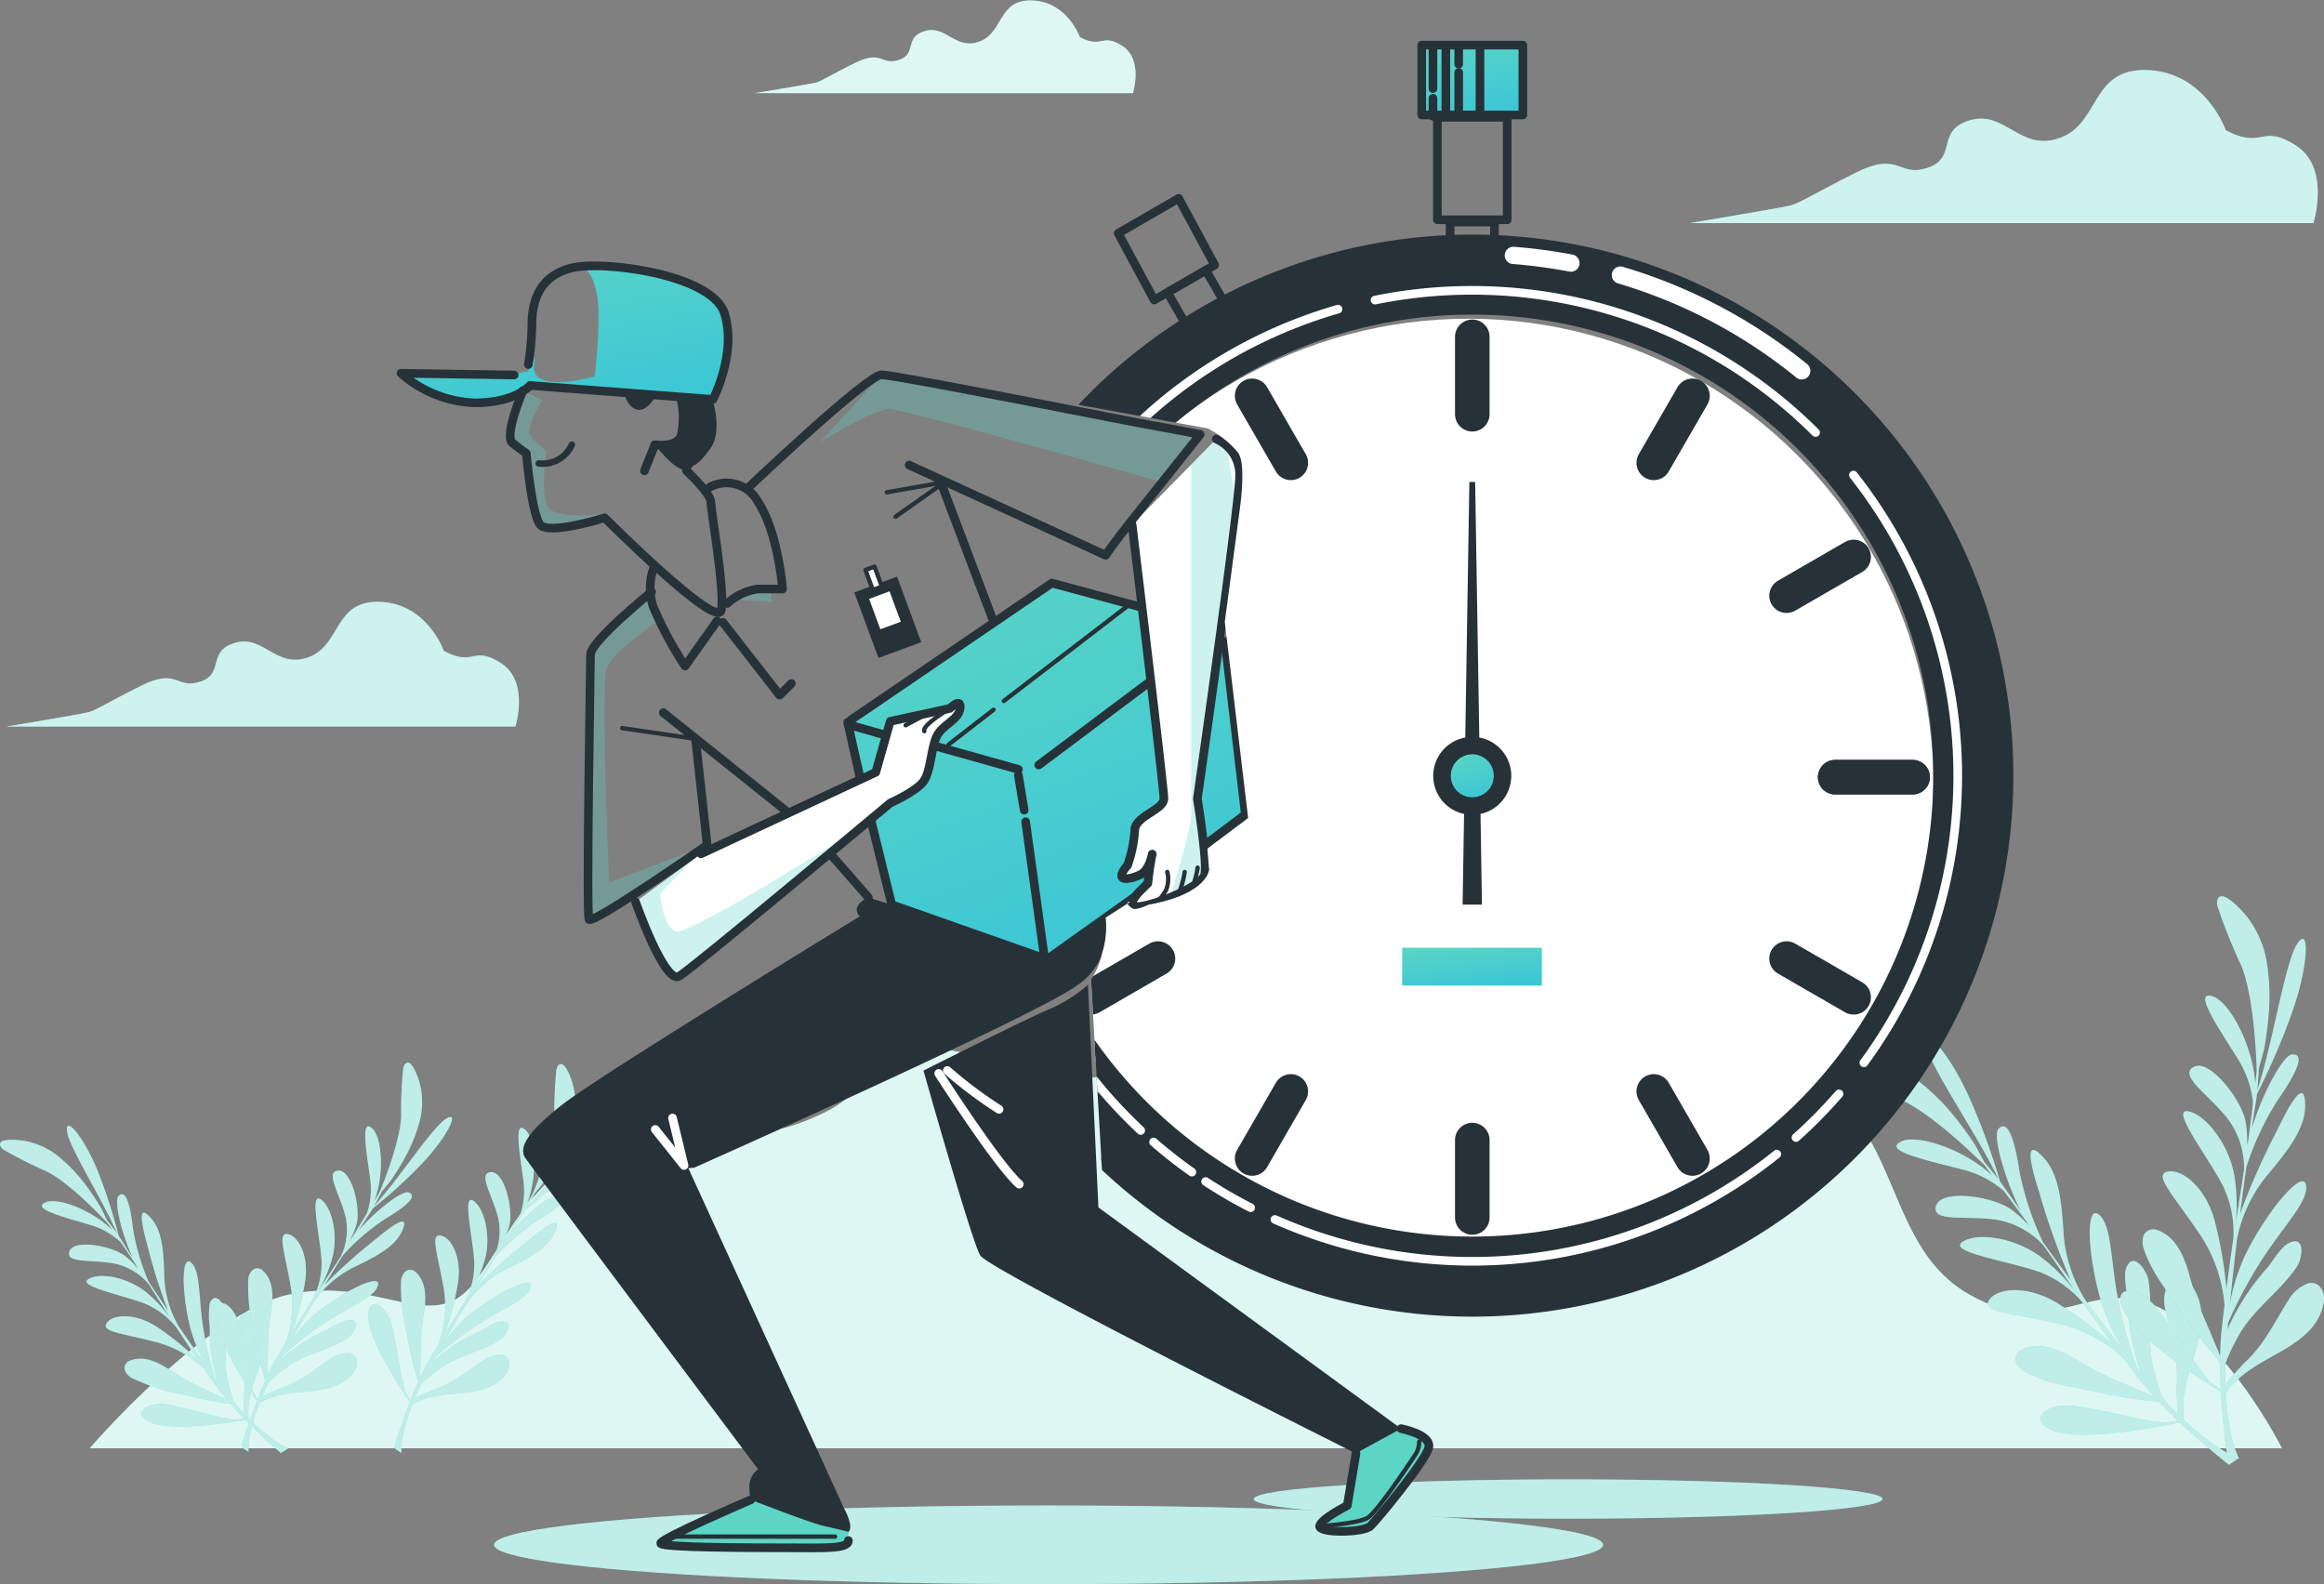 <svg id="Delivery-bro" xmlns="http://www.w3.org/2000/svg" xmlns:xlink="http://www.w3.org/1999/xlink" width="224.618" height="153.112" viewBox="0 0 224.618 153.112">
  <rect x="0" y="0" width="224.618" height="153.112" fill="#808080" stroke="none"/>
  <defs>
    <linearGradient id="linear-gradient" x1="0.168" y1="-0.108" x2="0.9" y2="1.761" gradientUnits="objectBoundingBox">
      <stop offset="0" stop-color="#5cd5c4"/>
      <stop offset="1" stop-color="#27bee1"/>
    </linearGradient>
    <clipPath id="clip-path">
      <path id="Path_350" data-name="Path 350" d="M243.286,190.752s3.072,25.342,3.072,26.469-2.815,1.688-2.815,3.093a12.635,12.635,0,0,1-.7,3.376s-.561.566-.561,1.011.985.283,1.829-.136,1.122-1.971,1.122-1.971a25.031,25.031,0,0,0-.419,2.815l-.561.561s-1.688,1.546-.566,1.688,6.332-1.829,6.615-3.093-.707-7.317-.707-7.317,4.083-28.556,4.083-31.229a3.75,3.75,0,0,0-2.254-3.537" transform="translate(-242.28 -182.48)" fill="#fff" stroke="#263238" stroke-linecap="round" stroke-linejoin="round" stroke-width="0.835"/>
    </clipPath>
    <clipPath id="clip-path-2">
      <path id="Path_358" data-name="Path 358" d="M126.545,173.22s-1.854,4.376-1.011,5.053,1.344,1.011,1.344,1.011.505,5.887,1.344,6.9,6.226-.672,6.226-.672,10.92,10.93,11.274,8.909-1.011-9.6-1.011-10.43-2.355-3.032-2.355-3.032" transform="translate(-125.314 -173.22)" fill="none" stroke="#263238" stroke-linecap="round" stroke-linejoin="round" stroke-width="0.835"/>
    </clipPath>
    <clipPath id="clip-path-3">
      <path id="Path_377" data-name="Path 377" d="M229.463,137.081l.945.364,13.482,2.466a9.539,9.539,0,0,1,2.971,2.39c.773,1.233.076,5.73.076,5.73l-1.41,10.581,2.259,18.97-3.941,2.956.152,1.875c.106.03-.025,2.5-5.872,3.537,0,0-1.213.606-1.566.339-.894-.672-.177-.616-.177-.616l-2.365,1.516a8.515,8.515,0,0,1-.374,3.537,6.417,6.417,0,0,1-1.041,2.415l1.076,18.8,2.592,3.694,33.856,20.551h62.417V98.5H228.7v38.293Z" transform="translate(-228.7 -98.5)" fill="none"/>
    </clipPath>
    <clipPath id="clip-path-4">
      <path id="Path_380" data-name="Path 380" d="M146.353,211.7s-5.907,4.785-5.907,6.064-.424,25.039-.141,25.6,11.42-7.186,11.42-7.186L150.6,225.91" transform="translate(-140.207 -211.7)" fill="none" stroke="#263238" stroke-linecap="round" stroke-linejoin="round" stroke-width="0.835"/>
    </clipPath>
    <clipPath id="clip-path-5">
      <path id="Path_383" data-name="Path 383" d="M170.62,181.211s11.6-11.021,13-11.021,24.614,4.639,26.3,4.922,4.5.844,4.5.844-4.922,6.19-6.61,8.3-2.527,3.376-2.527,3.376l-18.99-8.717" transform="translate(-170.62 -170.19)" fill="none" stroke="#263238" stroke-linecap="round" stroke-linejoin="round" stroke-width="0.835"/>
    </clipPath>
    <clipPath id="clip-path-6">
      <path id="Path_391" data-name="Path 391" d="M155.637,247.563l16.883-7.878,1.4-4.922,5.766-1.253s1.127-1.127.985,0-1.688,1.546-2.249,2.673-.566,3.376-1.268,4.361-3.234,2.112-3.234,2.112-18.99,15.892-20.395,16.736-4.219-7.176-4.219-7.176" transform="translate(-149.31 -233.009)" fill="#fff" stroke="#263238" stroke-linecap="round" stroke-linejoin="round" stroke-width="0.835"/>
    </clipPath>
  </defs>
  <g id="freepik--background-simple--inject-1--inject-6" transform="translate(8.672 90.538)">
    <path id="Path_315" data-name="Path 315" d="M44.9,327.111H256.78s-5.114-10.223-11.759-13.548-10.223,3.325-18.4-1.278-6.387-15.331-15.589-21.729-18.914.768-27.348.258-10.991-11.759-20.213-13.037-8.949,9.364-17.383,12.527-14.25-1.986-20.188-1.789-4.856,3.83-10.48,6.387-6.645,1.278-17.378,2.3-13.29,12.011-17.125,15.079-8.944-1.789-16.868,0S44.9,327.111,44.9,327.111Z" transform="translate(-44.9 -277.67)" fill="#5cd5c4"/>
    <g id="Group_465" data-name="Group 465" transform="translate(0 0)" opacity="0.8">
      <path id="Path_316" data-name="Path 316" d="M44.9,327.111H256.78s-5.114-10.223-11.759-13.548-10.223,3.325-18.4-1.278-6.387-15.331-15.589-21.729-18.914.768-27.348.258-10.991-11.759-20.213-13.037-8.949,9.364-17.383,12.527-14.25-1.986-20.188-1.789-4.856,3.83-10.48,6.387-6.645,1.278-17.378,2.3-13.29,12.011-17.125,15.079-8.944-1.789-16.868,0S44.9,327.111,44.9,327.111Z" transform="translate(-44.9 -277.67)" fill="#fff"/>
    </g>
  </g>
  <g id="freepik--Plants--inject-1--inject-6" transform="translate(0 86.626)">
    <path id="Path_317" data-name="Path 317" d="M387.771,297.8c.4,2.117,5.195,9.015,6.963,12.9-.409-.505-.884-1.1-1.354-1.652-.369-.642-.7-1.359-1.066-1.91-.571-.854-1.172-1.688-1.824-2.481a20.589,20.589,0,0,0-3.406-3.391,9.672,9.672,0,0,0-5.114-2.127c-.505-.035-3.391-.253-2.719.91a1.344,1.344,0,0,0,.48.424,51.113,51.113,0,0,0,5.6,2.527c2.8,1.309,6.5,4.8,8.04,6.311l.783,1.036c-2.754-2.567-7.251-4.043-8.793-3.32-1.905.869,2.193,1.759,5.67,2.658a9.843,9.843,0,0,1,4.214,2.117c.667.9,1.42,1.91,2.173,2.946.091.162.182.313.273.465a10.6,10.6,0,0,0-1.8-1.657c-1.779-1.218-6.675-1.956-7.191-.308s2.956.894,5.943,1.369a8.015,8.015,0,0,1,4.255,2.259l.2.212c.339.505.662.945.965,1.39.712,1.041,1.39,2.021,2.021,2.966a17,17,0,0,0-3.537-3.451c-2.607-1.789-6.089-2.168-7.358-1.208s4.583,1.829,7.459,2.84a10.4,10.4,0,0,1,4.265,3.032c.945,1.339,1.88,2.643,2.885,4.007a39.451,39.451,0,0,0-5.129-3.845c-2.946-1.93-6-1.668-6.812-.505s1.678,1.238,6.311,2.234a14.286,14.286,0,0,1,6.569,3.335l1.329,1.769a25.015,25.015,0,0,0,1.779,2.1c-.783-.354-1.94-.859-3.224-1.41a30.082,30.082,0,0,1-4.149-2.092c-1.516-.95-3.578-1.956-5.392-1.147a1.011,1.011,0,0,0-.6,1.4,1.926,1.926,0,0,0,.894.829c2.021,1.107,4.512,1.4,6.721,1.89a47.2,47.2,0,0,0,6.15.955c.6.632,1.228,1.253,1.849,1.839l-.93.172c-1.1.207-6.443-1.273-9.1-1.6s-4.8,1.415-1.92,2.426,10.051-.435,10.051-.435l2.072-.389c2.461,2.319,4.74,4.093,4.74,4.093l.96-.647s-1.986-.546-5.321-3.7a8.679,8.679,0,0,1-.03-1.88c.212-3.537,3.128-7.529.889-10.95-.541-.829-1.708-1.283-2.355-.374a3.6,3.6,0,0,0-.293,2.527c.505,2.5,1.288,4.72,1.1,7.327,0,.116,0,1.865.121,2.815-.455-.45-.925-.94-1.42-1.481a19.767,19.767,0,0,1-.98-3.032c-.642-2.754,0-5.675-.46-8.479-.147-.859-1.486-2.9-2.143-1.127-.288.783.081,2.269.131,3.1a21.624,21.624,0,0,0,1.314,7.029l-.4-.505a43.628,43.628,0,0,1-1.86-6.756c-.712-3.795-.591-7.024-1.814-8.035s-1.157,3.214,0,7.656a18.948,18.948,0,0,0,2.552,5.69c-1.3-1.668-2.6-3.381-3.84-5.053a14.118,14.118,0,0,1-2.1-6.023c-.217-3.37-.419-6.125-1.976-7.8s-1.627-.419-.4,3.386a68,68,0,0,0,3.032,8.474c-.965-1.309-1.87-2.552-2.683-3.679a29,29,0,0,1-2.264-6.791c-.505-3.315-1.152-5.053-2.021-4.174-.6.617.505,4.639,2.117,7.913-.682-.965-1.193-1.708-1.516-2.148q-.2-.3-.455-.637a65.476,65.476,0,0,0-2.855-7.853C390.1,298.613,387.341,295.5,387.771,297.8Z" transform="translate(-201.575 -283.331)" fill="#5cd5c4"/>
    <g id="Group_466" data-name="Group 466" transform="translate(177.575 13.692)" opacity="0.6">
      <path id="Path_318" data-name="Path 318" d="M387.771,297.8c.4,2.117,5.195,9.015,6.963,12.9-.409-.505-.884-1.1-1.354-1.652-.369-.642-.7-1.359-1.066-1.91-.571-.854-1.172-1.688-1.824-2.481a20.589,20.589,0,0,0-3.406-3.391,9.672,9.672,0,0,0-5.114-2.127c-.505-.035-3.391-.253-2.719.91a1.344,1.344,0,0,0,.48.424,51.113,51.113,0,0,0,5.6,2.527c2.8,1.309,6.5,4.8,8.04,6.311l.783,1.036c-2.754-2.567-7.251-4.043-8.793-3.32-1.905.869,2.193,1.759,5.67,2.658a9.843,9.843,0,0,1,4.214,2.117c.667.9,1.42,1.91,2.173,2.946.091.162.182.313.273.465a10.6,10.6,0,0,0-1.8-1.657c-1.779-1.218-6.675-1.956-7.191-.308s2.956.894,5.943,1.369a8.015,8.015,0,0,1,4.255,2.259l.2.212c.339.505.662.945.965,1.39.712,1.041,1.39,2.021,2.021,2.966a17,17,0,0,0-3.537-3.451c-2.607-1.789-6.089-2.168-7.358-1.208s4.583,1.829,7.459,2.84a10.4,10.4,0,0,1,4.265,3.032c.945,1.339,1.88,2.643,2.885,4.007a39.451,39.451,0,0,0-5.129-3.845c-2.946-1.93-6-1.668-6.812-.505s1.678,1.238,6.311,2.234a14.286,14.286,0,0,1,6.569,3.335l1.329,1.769a25.015,25.015,0,0,0,1.779,2.1c-.783-.354-1.94-.859-3.224-1.41a30.082,30.082,0,0,1-4.149-2.092c-1.516-.95-3.578-1.956-5.392-1.147a1.011,1.011,0,0,0-.6,1.4,1.926,1.926,0,0,0,.894.829c2.021,1.107,4.512,1.4,6.721,1.89a47.2,47.2,0,0,0,6.15.955c.6.632,1.228,1.253,1.849,1.839l-.93.172c-1.1.207-6.443-1.273-9.1-1.6s-4.8,1.415-1.92,2.426,10.051-.435,10.051-.435l2.072-.389c2.461,2.319,4.74,4.093,4.74,4.093l.96-.647s-1.986-.546-5.321-3.7a8.679,8.679,0,0,1-.03-1.88c.212-3.537,3.128-7.529.889-10.95-.541-.829-1.708-1.283-2.355-.374a3.6,3.6,0,0,0-.293,2.527c.505,2.5,1.288,4.72,1.1,7.327,0,.116,0,1.865.121,2.815-.455-.45-.925-.94-1.42-1.481a19.767,19.767,0,0,1-.98-3.032c-.642-2.754,0-5.675-.46-8.479-.147-.859-1.486-2.9-2.143-1.127-.288.783.081,2.269.131,3.1a21.624,21.624,0,0,0,1.314,7.029l-.4-.505a43.628,43.628,0,0,1-1.86-6.756c-.712-3.795-.591-7.024-1.814-8.035s-1.157,3.214,0,7.656a18.948,18.948,0,0,0,2.552,5.69c-1.3-1.668-2.6-3.381-3.84-5.053a14.118,14.118,0,0,1-2.1-6.023c-.217-3.37-.419-6.125-1.976-7.8s-1.627-.419-.4,3.386a68,68,0,0,0,3.032,8.474c-.965-1.309-1.87-2.552-2.683-3.679a29,29,0,0,1-2.264-6.791c-.505-3.315-1.152-5.053-2.021-4.174-.6.617.505,4.639,2.117,7.913-.682-.965-1.193-1.708-1.516-2.148q-.2-.3-.455-.637a65.476,65.476,0,0,0-2.855-7.853C390.1,298.613,387.341,295.5,387.771,297.8Z" transform="translate(-379.15 -297.023)" fill="#fff"/>
    </g>
    <path id="Path_319" data-name="Path 319" d="M450.378,274.552c-1.172,1.8-2.456,10.106-3.851,14.149.071-.667.121-1.4.157-2.127.177-.718.434-1.46.551-2.122.172-1.011.308-2.021.389-3.032a20.391,20.391,0,0,0-.131-4.806,9.7,9.7,0,0,0-2.239-5.053c-.318-.359-2.279-2.527-2.592-1.218a1.3,1.3,0,0,0,.056.637,52.237,52.237,0,0,0,2.3,5.71c1.122,2.88,1.395,7.954,1.465,10.106-.04.349-.091.788-.147,1.289-.222-3.755-2.476-7.918-4.078-8.469-1.981-.677.374,2.789,2.274,5.836a9.878,9.878,0,0,1,1.592,4.437c-.136,1.117-.293,2.365-.46,3.633-.045.182-.086.354-.121.531a10.764,10.764,0,0,0-.162-2.446c-.45-2.107-3.487-6.018-5-5.18s1.516,2.688,3.36,5.089a7.984,7.984,0,0,1,1.516,4.573v.288c-.086.581-.172,1.142-.258,1.673-.2,1.243-.384,2.415-.561,3.537a17.178,17.178,0,0,0-.172-4.932c-.662-3.093-2.921-5.771-4.5-5.948s2.057,4.482,3.446,7.2a10.323,10.323,0,0,1,1.011,5.124c-.238,1.617-.46,3.209-.672,4.891a40.165,40.165,0,0,0-1.061-6.327c-.8-3.426-3.2-5.346-4.6-5.053s.364,2.052,3.032,5.968a14.286,14.286,0,0,1,2.446,6.933c-.086.707-.172,1.435-.258,2.193-.1.864-.147,1.8-.157,2.749-.328-.8-.814-1.966-1.364-3.244a30.289,30.289,0,0,1-1.561-4.376c-.455-1.743-1.243-3.886-3.113-4.548a1.011,1.011,0,0,0-1.4.606,1.941,1.941,0,0,0,.071,1.218c.687,2.183,2.3,4.123,3.562,6a47.923,47.923,0,0,0,3.8,4.932c0,.874.025,1.753.071,2.607l-.793-.505c-.94-.606-3.785-5.366-5.478-7.428s-4.452-2.289-3.067.43,7.58,6.615,7.58,6.615l1.769,1.152c.187,3.376.611,6.231.611,6.231l1.142.192s-1.061-1.764-1.3-6.342a8.5,8.5,0,0,1,1.278-1.384c2.587-2.415,7.453-3.295,8.191-7.322.177-.97-.349-2.1-1.45-1.89a3.6,3.6,0,0,0-1.94,1.617c-1.369,2.148-2.324,4.305-4.255,6.064-.086.081-1.284,1.354-1.855,2.122,0-.637-.025-1.319,0-2.052a20.118,20.118,0,0,1,1.385-2.88c1.435-2.436,3.916-4.1,5.513-6.458.505-.723.92-3.118-.773-2.289-.753.369-1.516,1.7-2.021,2.335a22.284,22.284,0,0,0-3.9,6c0-.212.04-.424.056-.637a43.962,43.962,0,0,1,3.315-6.175c2.1-3.239,4.411-5.5,4.224-7.074s-3.032,1.516-5.291,5.559a18.965,18.965,0,0,0-2.072,5.882c.207-2.112.445-4.245.687-6.3a14,14,0,0,1,2.638-5.806c2.163-2.592,3.916-4.725,3.941-7.009s-.889-1.43-2.623,2.173a70.881,70.881,0,0,0-3.659,8.221c.207-1.612.409-3.138.6-4.512a28,28,0,0,1,3.032-6.478c1.91-2.759,2.648-4.462,1.41-4.416-.859.03-2.85,3.689-3.921,7.186.172-1.167.313-2.057.4-2.582q.061-.354.106-.773a66.326,66.326,0,0,0,3.325-7.7C451.5,276.735,451.651,272.592,450.378,274.552Z" transform="translate(-228.365 -269.927)" fill="#5cd5c4"/>
    <g id="Group_467" data-name="Group 467" transform="translate(204.941 0)" opacity="0.6">
      <path id="Path_320" data-name="Path 320" d="M450.378,274.552c-1.172,1.8-2.456,10.106-3.851,14.149.071-.667.121-1.4.157-2.127.177-.718.434-1.46.551-2.122.172-1.011.308-2.021.389-3.032a20.391,20.391,0,0,0-.131-4.806,9.7,9.7,0,0,0-2.239-5.053c-.318-.359-2.279-2.527-2.592-1.218a1.3,1.3,0,0,0,.056.637,52.237,52.237,0,0,0,2.3,5.71c1.122,2.88,1.395,7.954,1.465,10.106-.04.349-.091.788-.147,1.289-.222-3.755-2.476-7.918-4.078-8.469-1.981-.677.374,2.789,2.274,5.836a9.878,9.878,0,0,1,1.592,4.437c-.136,1.117-.293,2.365-.46,3.633-.045.182-.086.354-.121.531a10.764,10.764,0,0,0-.162-2.446c-.45-2.107-3.487-6.018-5-5.18s1.516,2.688,3.36,5.089a7.984,7.984,0,0,1,1.516,4.573v.288c-.086.581-.172,1.142-.258,1.673-.2,1.243-.384,2.415-.561,3.537a17.178,17.178,0,0,0-.172-4.932c-.662-3.093-2.921-5.771-4.5-5.948s2.057,4.482,3.446,7.2a10.323,10.323,0,0,1,1.011,5.124c-.238,1.617-.46,3.209-.672,4.891a40.165,40.165,0,0,0-1.061-6.327c-.8-3.426-3.2-5.346-4.6-5.053s.364,2.052,3.032,5.968a14.286,14.286,0,0,1,2.446,6.933c-.086.707-.172,1.435-.258,2.193-.1.864-.147,1.8-.157,2.749-.328-.8-.814-1.966-1.364-3.244a30.289,30.289,0,0,1-1.561-4.376c-.455-1.743-1.243-3.886-3.113-4.548a1.011,1.011,0,0,0-1.4.606,1.941,1.941,0,0,0,.071,1.218c.687,2.183,2.3,4.123,3.562,6a47.923,47.923,0,0,0,3.8,4.932c0,.874.025,1.753.071,2.607l-.793-.505c-.94-.606-3.785-5.366-5.478-7.428s-4.452-2.289-3.067.43,7.58,6.615,7.58,6.615l1.769,1.152c.187,3.376.611,6.231.611,6.231l1.142.192s-1.061-1.764-1.3-6.342a8.5,8.5,0,0,1,1.278-1.384c2.587-2.415,7.453-3.295,8.191-7.322.177-.97-.349-2.1-1.45-1.89a3.6,3.6,0,0,0-1.94,1.617c-1.369,2.148-2.324,4.305-4.255,6.064-.086.081-1.284,1.354-1.855,2.122,0-.637-.025-1.319,0-2.052a20.118,20.118,0,0,1,1.385-2.88c1.435-2.436,3.916-4.1,5.513-6.458.505-.723.92-3.118-.773-2.289-.753.369-1.516,1.7-2.021,2.335a22.284,22.284,0,0,0-3.9,6c0-.212.04-.424.056-.637a43.962,43.962,0,0,1,3.315-6.175c2.1-3.239,4.411-5.5,4.224-7.074s-3.032,1.516-5.291,5.559a18.965,18.965,0,0,0-2.072,5.882c.207-2.112.445-4.245.687-6.3a14,14,0,0,1,2.638-5.806c2.163-2.592,3.916-4.725,3.941-7.009s-.889-1.43-2.623,2.173a70.881,70.881,0,0,0-3.659,8.221c.207-1.612.409-3.138.6-4.512a28,28,0,0,1,3.032-6.478c1.91-2.759,2.648-4.462,1.41-4.416-.859.03-2.85,3.689-3.921,7.186.172-1.167.313-2.057.4-2.582q.061-.354.106-.773a66.326,66.326,0,0,0,3.325-7.7C451.5,276.735,451.651,272.592,450.378,274.552Z" transform="translate(-433.305 -269.927)" fill="#fff"/>
    </g>
    <path id="Path_321" data-name="Path 321" d="M34.228,314.423c.238,1.587,3.618,6.877,4.821,9.818-.288-.409-.622-.844-.96-1.268-.258-.505-.48-1.036-.743-1.46-.4-.652-.824-1.289-1.284-1.9a15.3,15.3,0,0,0-2.451-2.628,7.211,7.211,0,0,0-3.749-1.733c-.359-.04-2.527-.288-2.057.6a.91.91,0,0,0,.349.328,41.072,41.072,0,0,0,4.108,2.067c2.052,1.031,4.7,3.76,5.816,4.917l.551.793c-1.976-2-5.291-3.214-6.463-2.734-1.445.6,1.587,1.38,4.154,2.153a7.272,7.272,0,0,1,3.082,1.7c.475.687,1.011,1.47,1.516,2.264.061.121.126.237.192.354a7.794,7.794,0,0,0-1.294-1.289c-1.294-.96-4.927-1.652-5.361-.44s2.183.753,4.4,1.193a6,6,0,0,1,3.113,1.809c.045.061.091.111.141.167.237.364.465.723.677,1.061.505.8.975,1.546,1.445,2.269a13.072,13.072,0,0,0-2.527-2.673c-1.895-1.41-4.487-1.794-5.457-1.112s3.365,1.516,5.483,2.335a7.757,7.757,0,0,1,3.1,2.37c.662,1.011,1.324,2.021,2.021,3.072a29.467,29.467,0,0,0-3.719-3.032c-2.143-1.516-4.427-1.42-5.053-.561s1.218.975,4.644,1.849a10.662,10.662,0,0,1,4.8,2.678c.3.44.611.889.94,1.359a20.417,20.417,0,0,0,1.263,1.612c-.576-.283-1.42-.7-2.365-1.142a22.743,22.743,0,0,1-3.032-1.683c-1.117-.753-2.613-1.561-3.992-1.011a.743.743,0,0,0-.505,1.011,1.471,1.471,0,0,0,.682.682,18.757,18.757,0,0,0,4.962,1.6,35.307,35.307,0,0,0,4.548.889c.435.505.884.97,1.329,1.425l-.7.106c-.829.121-4.77-1.137-6.736-1.465s-3.623.92-1.516,1.758,7.509-.035,7.509-.035l1.561-.227c1.769,1.8,3.416,3.189,3.416,3.189l.733-.455s-1.46-.465-3.861-2.911a6.479,6.479,0,0,1,.035-1.4c.258-2.633,2.527-5.528.975-8.146-.379-.632-1.233-1.011-1.748-.344a2.673,2.673,0,0,0-.288,1.865c.293,1.88.824,3.537.611,5.493,0,.091-.051,1.395,0,2.1-.323-.344-.662-.723-1.011-1.142a15.24,15.24,0,0,1-.647-2.3c-.394-2.072.172-4.235-.1-6.337-.086-.647-1.011-2.2-1.566-.9a7.594,7.594,0,0,0,0,2.319,16.1,16.1,0,0,0,.778,5.281c-.1-.126-.192-.253-.283-.384a32.679,32.679,0,0,1-1.172-5.068c-.419-2.85-.238-5.255-1.122-6.064s-.955,2.37-.232,5.71a14.291,14.291,0,0,0,1.743,4.326c-.925-1.289-1.844-2.6-2.719-3.871a10.465,10.465,0,0,1-1.39-4.548c-.066-2.527-.141-4.578-1.253-5.872s-1.2-.364-.394,2.527A50.715,50.715,0,0,0,44,331.74c-.677-1.011-1.319-1.961-1.89-2.825a21.223,21.223,0,0,1-1.516-5.134c-.288-2.486-.712-3.805-1.39-3.168-.465.44.227,3.472,1.354,5.963-.505-.743-.844-1.309-1.051-1.647q-.141-.227-.318-.505a50.072,50.072,0,0,0-1.9-5.958C35.956,315.064,33.975,312.669,34.228,314.423Z" transform="translate(-27.739 -291.647)" fill="#5cd5c4"/>
    <path id="Path_322" data-name="Path 322" d="M34.228,314.423c.238,1.587,3.618,6.877,4.821,9.818-.288-.409-.622-.844-.96-1.268-.258-.505-.48-1.036-.743-1.46-.4-.652-.824-1.289-1.284-1.9a15.3,15.3,0,0,0-2.451-2.628,7.211,7.211,0,0,0-3.749-1.733c-.359-.04-2.527-.288-2.057.6a.91.91,0,0,0,.349.328,41.072,41.072,0,0,0,4.108,2.067c2.052,1.031,4.7,3.76,5.816,4.917l.551.793c-1.976-2-5.291-3.214-6.463-2.734-1.445.6,1.587,1.38,4.154,2.153a7.272,7.272,0,0,1,3.082,1.7c.475.687,1.011,1.47,1.516,2.264.061.121.126.237.192.354a7.794,7.794,0,0,0-1.294-1.289c-1.294-.96-4.927-1.652-5.361-.44s2.183.753,4.4,1.193a6,6,0,0,1,3.113,1.809c.045.061.091.111.141.167.237.364.465.723.677,1.061.505.8.975,1.546,1.445,2.269a13.072,13.072,0,0,0-2.527-2.673c-1.895-1.41-4.487-1.794-5.457-1.112s3.365,1.516,5.483,2.335a7.757,7.757,0,0,1,3.1,2.37c.662,1.011,1.324,2.021,2.021,3.072a29.467,29.467,0,0,0-3.719-3.032c-2.143-1.516-4.427-1.42-5.053-.561s1.218.975,4.644,1.849a10.662,10.662,0,0,1,4.8,2.678c.3.44.611.889.94,1.359a20.417,20.417,0,0,0,1.263,1.612c-.576-.283-1.42-.7-2.365-1.142a22.743,22.743,0,0,1-3.032-1.683c-1.117-.753-2.613-1.561-3.992-1.011a.743.743,0,0,0-.505,1.011,1.471,1.471,0,0,0,.682.682,18.757,18.757,0,0,0,4.962,1.6,35.307,35.307,0,0,0,4.548.889c.435.505.884.97,1.329,1.425l-.7.106c-.829.121-4.77-1.137-6.736-1.465s-3.623.92-1.516,1.758,7.509-.035,7.509-.035l1.561-.227c1.769,1.8,3.416,3.189,3.416,3.189l.733-.455s-1.46-.465-3.861-2.911a6.479,6.479,0,0,1,.035-1.4c.258-2.633,2.527-5.528.975-8.146-.379-.632-1.233-1.011-1.748-.344a2.673,2.673,0,0,0-.288,1.865c.293,1.88.824,3.537.611,5.493,0,.091-.051,1.395,0,2.1-.323-.344-.662-.723-1.011-1.142a15.24,15.24,0,0,1-.647-2.3c-.394-2.072.172-4.235-.1-6.337-.086-.647-1.011-2.2-1.566-.9a7.594,7.594,0,0,0,0,2.319,16.1,16.1,0,0,0,.778,5.281c-.1-.126-.192-.253-.283-.384a32.679,32.679,0,0,1-1.172-5.068c-.419-2.85-.238-5.255-1.122-6.064s-.955,2.37-.232,5.71a14.291,14.291,0,0,0,1.743,4.326c-.925-1.289-1.844-2.6-2.719-3.871a10.465,10.465,0,0,1-1.39-4.548c-.066-2.527-.141-4.578-1.253-5.872s-1.2-.364-.394,2.527A50.715,50.715,0,0,0,44,331.74c-.677-1.011-1.319-1.961-1.89-2.825a21.223,21.223,0,0,1-1.516-5.134c-.288-2.486-.712-3.805-1.39-3.168-.465.44.227,3.472,1.354,5.963-.505-.743-.844-1.309-1.051-1.647q-.141-.227-.318-.505a50.072,50.072,0,0,0-1.9-5.958C35.956,315.064,33.975,312.669,34.228,314.423Z" transform="translate(-27.739 -291.647)" fill="#fff" opacity="0.6"/>
    <path id="Path_323" data-name="Path 323" d="M91.219,307.193c-1.349.869-4.77,6.13-6.953,8.444.253-.435.505-.92.758-1.4.339-.44.743-.864,1.011-1.278.43-.637.834-1.289,1.2-1.961a15.327,15.327,0,0,0,1.38-3.31,7.155,7.155,0,0,0,.03-4.134c-.106-.344-.778-2.42-1.39-1.622a.925.925,0,0,0-.157.45,39.482,39.482,0,0,0-.187,4.593c-.116,2.3-1.486,5.842-2.1,7.337-.131.222-.3.505-.505.829,1.011-2.623.743-6.145-.177-7.014-1.142-1.071-.6,2.021-.243,4.669a7.378,7.378,0,0,1-.278,3.512c-.435.712-.925,1.516-1.425,2.329l-.248.323a7.782,7.782,0,0,0,.692-1.713c.339-1.572-.505-5.164-1.814-5.053s.217,2.294.728,4.492a5.942,5.942,0,0,1-.364,3.583l-.091.2c-.238.369-.465.723-.687,1.056-.505.788-1.011,1.516-1.476,2.249a12.826,12.826,0,0,0,1.395-3.406c.505-2.309-.217-4.826-1.238-5.432s0,3.684.136,5.958a7.736,7.736,0,0,1-.884,3.8c-.657,1.011-1.294,2.021-1.956,3.123a29.708,29.708,0,0,0,1.2-4.639c.505-2.577-.536-4.619-1.587-4.846s-.384,1.516.232,4.993a10.657,10.657,0,0,1-.46,5.473c-.278.455-.556.925-.849,1.415s-.647,1.177-.95,1.824c0-.647.051-1.587.066-2.628a23.281,23.281,0,0,1,.278-3.461c.227-1.324.349-3.032-.723-4.043a.738.738,0,0,0-1.137,0,1.42,1.42,0,0,0-.323.849,18.865,18.865,0,0,0,.581,5.185,36.083,36.083,0,0,0,1.076,4.548c-.268.591-.505,1.2-.753,1.794l-.384-.591c-.45-.7-.93-4.816-1.445-6.741s-2.335-2.921-2.223-.647,3.133,6.832,3.133,6.832l.854,1.324c-.91,2.35-1.516,4.427-1.516,4.427l.713.48s-.177-1.516,1.061-4.715a6.181,6.181,0,0,1,1.324-.6c2.527-.849,6.064.04,7.822-2.471.419-.606.409-1.516-.4-1.733a2.653,2.653,0,0,0-1.819.505c-1.592,1.041-2.9,2.218-4.755,2.82-.086.03-1.289.53-1.915.874.182-.435.389-.9.627-1.395a14.263,14.263,0,0,1,1.824-1.516c1.723-1.218,3.926-1.592,5.735-2.709.551-.339,1.582-1.839.177-1.794a6.5,6.5,0,0,0-2.107.965,16.106,16.106,0,0,0-4.492,2.885c.076-.136.152-.278.232-.414A32.759,32.759,0,0,1,79.6,326.85c2.426-1.556,4.689-2.385,5.053-3.537s-2.527.106-5.3,2.148a14.148,14.148,0,0,0-3.219,3.371c.788-1.374,1.607-2.754,2.4-4.073a10.471,10.471,0,0,1,3.588-3.128c2.274-1.1,4.118-2.021,4.836-3.537s-.167-1.243-2.451.677a52.892,52.892,0,0,0-5.013,4.472c.637-1.011,1.243-2.021,1.794-2.885a21.137,21.137,0,0,1,4.043-3.482c2.148-1.289,3.173-2.223,2.314-2.572-.6-.243-3.072,1.637-4.876,3.689l1.066-1.632c.1-.152.207-.318.313-.505a49.773,49.773,0,0,0,4.624-4.189C91.326,309.022,92.695,306.248,91.219,307.193Z" transform="translate(-48.135 -285.67)" fill="#5cd5c4"/>
    <path id="Path_324" data-name="Path 324" d="M91.219,307.193c-1.349.869-4.77,6.13-6.953,8.444.253-.435.505-.92.758-1.4.339-.44.743-.864,1.011-1.278.43-.637.834-1.289,1.2-1.961a15.327,15.327,0,0,0,1.38-3.31,7.155,7.155,0,0,0,.03-4.134c-.106-.344-.778-2.42-1.39-1.622a.925.925,0,0,0-.157.45,39.482,39.482,0,0,0-.187,4.593c-.116,2.3-1.486,5.842-2.1,7.337-.131.222-.3.505-.505.829,1.011-2.623.743-6.145-.177-7.014-1.142-1.071-.6,2.021-.243,4.669a7.378,7.378,0,0,1-.278,3.512c-.435.712-.925,1.516-1.425,2.329l-.248.323a7.782,7.782,0,0,0,.692-1.713c.339-1.572-.505-5.164-1.814-5.053s.217,2.294.728,4.492a5.942,5.942,0,0,1-.364,3.583l-.091.2c-.238.369-.465.723-.687,1.056-.505.788-1.011,1.516-1.476,2.249a12.826,12.826,0,0,0,1.395-3.406c.505-2.309-.217-4.826-1.238-5.432s0,3.684.136,5.958a7.736,7.736,0,0,1-.884,3.8c-.657,1.011-1.294,2.021-1.956,3.123a29.708,29.708,0,0,0,1.2-4.639c.505-2.577-.536-4.619-1.587-4.846s-.384,1.516.232,4.993a10.657,10.657,0,0,1-.46,5.473c-.278.455-.556.925-.849,1.415s-.647,1.177-.95,1.824c0-.647.051-1.587.066-2.628a23.281,23.281,0,0,1,.278-3.461c.227-1.324.349-3.032-.723-4.043a.738.738,0,0,0-1.137,0,1.42,1.42,0,0,0-.323.849,18.865,18.865,0,0,0,.581,5.185,36.083,36.083,0,0,0,1.076,4.548c-.268.591-.505,1.2-.753,1.794l-.384-.591c-.45-.7-.93-4.816-1.445-6.741s-2.335-2.921-2.223-.647,3.133,6.832,3.133,6.832l.854,1.324c-.91,2.35-1.516,4.427-1.516,4.427l.713.48s-.177-1.516,1.061-4.715a6.181,6.181,0,0,1,1.324-.6c2.527-.849,6.064.04,7.822-2.471.419-.606.409-1.516-.4-1.733a2.653,2.653,0,0,0-1.819.505c-1.592,1.041-2.9,2.218-4.755,2.82-.086.03-1.289.53-1.915.874.182-.435.389-.9.627-1.395a14.263,14.263,0,0,1,1.824-1.516c1.723-1.218,3.926-1.592,5.735-2.709.551-.339,1.582-1.839.177-1.794a6.5,6.5,0,0,0-2.107.965,16.106,16.106,0,0,0-4.492,2.885c.076-.136.152-.278.232-.414A32.759,32.759,0,0,1,79.6,326.85c2.426-1.556,4.689-2.385,5.053-3.537s-2.527.106-5.3,2.148a14.148,14.148,0,0,0-3.219,3.371c.788-1.374,1.607-2.754,2.4-4.073a10.471,10.471,0,0,1,3.588-3.128c2.274-1.1,4.118-2.021,4.836-3.537s-.167-1.243-2.451.677a52.892,52.892,0,0,0-5.013,4.472c.637-1.011,1.243-2.021,1.794-2.885a21.137,21.137,0,0,1,4.043-3.482c2.148-1.289,3.173-2.223,2.314-2.572-.6-.243-3.072,1.637-4.876,3.689l1.066-1.632c.1-.152.207-.318.313-.505a49.773,49.773,0,0,0,4.624-4.189C91.326,309.022,92.695,306.248,91.219,307.193Z" transform="translate(-48.135 -285.67)" fill="#fff" opacity="0.6"/>
    <path id="Path_325" data-name="Path 325" d="M120.5,307.465c-1.354.874-4.775,6.135-6.958,8.444.253-.43.505-.915.758-1.4.339-.435.743-.864,1.011-1.273.43-.637.834-1.289,1.2-1.961a15.431,15.431,0,0,0,1.38-3.31,7.2,7.2,0,0,0,.035-4.133c-.111-.344-.783-2.42-1.395-1.627a.96.96,0,0,0-.157.455,40.583,40.583,0,0,0-.187,4.588c-.116,2.309-1.486,5.847-2.1,7.342-.131.222-.3.505-.505.829,1.011-2.628.748-6.15-.177-7.014-1.142-1.071-.6,2.021-.243,4.669a7.282,7.282,0,0,1-.278,3.507c-.435.718-.925,1.516-1.425,2.335-.086.106-.167.217-.248.323a7.783,7.783,0,0,0,.642-1.713c.344-1.572-.505-5.164-1.814-5.053s.217,2.294.728,4.492a5.917,5.917,0,0,1-.364,3.578l-.091.2c-.237.364-.465.723-.687,1.056-.505.783-1.011,1.516-1.476,2.249a12.789,12.789,0,0,0,1.395-3.411c.505-2.3-.217-4.821-1.238-5.427s.025,3.684.136,5.958a7.737,7.737,0,0,1-.884,3.8c-.657,1.011-1.294,2.021-1.956,3.123a29.853,29.853,0,0,0,1.218-4.634c.505-2.577-.536-4.619-1.587-4.846s-.384,1.516.238,4.993a10.713,10.713,0,0,1-.465,5.473c-.278.455-.556.925-.849,1.415s-.647,1.177-.95,1.819c0-.642.051-1.582.066-2.628a23.267,23.267,0,0,1,.278-3.456c.227-1.324.349-3.032-.723-4.043a.738.738,0,0,0-1.137,0,1.42,1.42,0,0,0-.323.849,18.886,18.886,0,0,0,.581,5.185,35.707,35.707,0,0,0,1.076,4.518c-.268.6-.505,1.2-.753,1.8l-.384-.6c-.45-.7-.93-4.811-1.445-6.736s-2.335-2.921-2.223-.647,3.133,6.827,3.133,6.827l.854,1.324c-.91,2.355-1.516,4.432-1.516,4.432l.713.48s-.177-1.516,1.061-4.715a6.369,6.369,0,0,1,1.294-.556c2.527-.849,6.064.046,7.822-2.466.419-.611.409-1.541-.4-1.733a2.628,2.628,0,0,0-1.819.505c-1.592,1.041-2.9,2.218-4.755,2.82-.086.025-1.289.531-1.915.874.182-.44.389-.9.627-1.4a14.653,14.653,0,0,1,1.824-1.516c1.728-1.218,3.926-1.592,5.735-2.709.556-.339,1.582-1.839.177-1.8-.627,0-1.551.7-2.107.965a16.235,16.235,0,0,0-4.492,2.89l.232-.419a32.916,32.916,0,0,1,4.149-3.189c2.426-1.561,4.689-2.385,5.053-3.537s-2.527.106-5.3,2.148a14.148,14.148,0,0,0-3.219,3.37c.788-1.374,1.607-2.754,2.4-4.078a10.521,10.521,0,0,1,3.573-3.143c2.274-1.1,4.118-2.021,4.836-3.562s-.167-1.248-2.451.677a52.2,52.2,0,0,0-5.013,4.472c.637-1.036,1.243-2.021,1.794-2.89a21.326,21.326,0,0,1,4.043-3.477c2.148-1.294,3.173-2.223,2.314-2.572-.6-.243-3.072,1.637-4.876,3.689.505-.743.849-1.3,1.066-1.632.1-.152.207-.318.313-.505A50.053,50.053,0,0,0,118,311.947C120.6,309.3,121.97,306.525,120.5,307.465Z" transform="translate(-62.605 -285.806)" fill="#5cd5c4"/>
    <path id="Path_326" data-name="Path 326" d="M120.5,307.465c-1.354.874-4.775,6.135-6.958,8.444.253-.43.505-.915.758-1.4.339-.435.743-.864,1.011-1.273.43-.637.834-1.289,1.2-1.961a15.431,15.431,0,0,0,1.38-3.31,7.2,7.2,0,0,0,.035-4.133c-.111-.344-.783-2.42-1.395-1.627a.96.96,0,0,0-.157.455,40.583,40.583,0,0,0-.187,4.588c-.116,2.309-1.486,5.847-2.1,7.342-.131.222-.3.505-.505.829,1.011-2.628.748-6.15-.177-7.014-1.142-1.071-.6,2.021-.243,4.669a7.282,7.282,0,0,1-.278,3.507c-.435.718-.925,1.516-1.425,2.335-.086.106-.167.217-.248.323a7.783,7.783,0,0,0,.642-1.713c.344-1.572-.505-5.164-1.814-5.053s.217,2.294.728,4.492a5.917,5.917,0,0,1-.364,3.578l-.091.2c-.237.364-.465.723-.687,1.056-.505.783-1.011,1.516-1.476,2.249a12.789,12.789,0,0,0,1.395-3.411c.505-2.3-.217-4.821-1.238-5.427s.025,3.684.136,5.958a7.737,7.737,0,0,1-.884,3.8c-.657,1.011-1.294,2.021-1.956,3.123a29.853,29.853,0,0,0,1.218-4.634c.505-2.577-.536-4.619-1.587-4.846s-.384,1.516.238,4.993a10.713,10.713,0,0,1-.465,5.473c-.278.455-.556.925-.849,1.415s-.647,1.177-.95,1.819c0-.642.051-1.582.066-2.628a23.267,23.267,0,0,1,.278-3.456c.227-1.324.349-3.032-.723-4.043a.738.738,0,0,0-1.137,0,1.42,1.42,0,0,0-.323.849,18.886,18.886,0,0,0,.581,5.185,35.707,35.707,0,0,0,1.076,4.518c-.268.6-.505,1.2-.753,1.8l-.384-.6c-.45-.7-.93-4.811-1.445-6.736s-2.335-2.921-2.223-.647,3.133,6.827,3.133,6.827l.854,1.324c-.91,2.355-1.516,4.432-1.516,4.432l.713.48s-.177-1.516,1.061-4.715a6.369,6.369,0,0,1,1.294-.556c2.527-.849,6.064.046,7.822-2.466.419-.611.409-1.541-.4-1.733a2.628,2.628,0,0,0-1.819.505c-1.592,1.041-2.9,2.218-4.755,2.82-.086.025-1.289.531-1.915.874.182-.44.389-.9.627-1.4a14.653,14.653,0,0,1,1.824-1.516c1.728-1.218,3.926-1.592,5.735-2.709.556-.339,1.582-1.839.177-1.8-.627,0-1.551.7-2.107.965a16.235,16.235,0,0,0-4.492,2.89l.232-.419a32.916,32.916,0,0,1,4.149-3.189c2.426-1.561,4.689-2.385,5.053-3.537s-2.527.106-5.3,2.148a14.148,14.148,0,0,0-3.219,3.37c.788-1.374,1.607-2.754,2.4-4.078a10.521,10.521,0,0,1,3.573-3.143c2.274-1.1,4.118-2.021,4.836-3.562s-.167-1.248-2.451.677a52.2,52.2,0,0,0-5.013,4.472c.637-1.036,1.243-2.021,1.794-2.89a21.326,21.326,0,0,1,4.043-3.477c2.148-1.294,3.173-2.223,2.314-2.572-.6-.243-3.072,1.637-4.876,3.689.505-.743.849-1.3,1.066-1.632.1-.152.207-.318.313-.505A50.053,50.053,0,0,0,118,311.947C120.6,309.3,121.97,306.525,120.5,307.465Z" transform="translate(-62.605 -285.806)" fill="#fff" opacity="0.6"/>
  </g>
  <g id="freepik--Clouds--inject-1--inject-6" transform="translate(0.607 0.04)">
    <path id="Path_327" data-name="Path 327" d="M402.74,117.7s-1.935-5.559-7.5-5.806-4.6,5.084-8.469,6.534-5.326-2.663-8.717-1.693-1.208,3.628-4.113,4.6-2.663-1.693-7.019.505-5.326,2.906-6.3,3.148-9.682,1.693-9.682,1.693h60.275s1.7-5.326-1.693-7.5S406.374,119.638,402.74,117.7Z" transform="translate(-188.227 -105.16)" fill="#5cd5c4"/>
    <path id="Path_328" data-name="Path 328" d="M402.74,117.7s-1.935-5.559-7.5-5.806-4.6,5.084-8.469,6.534-5.326-2.663-8.717-1.693-1.208,3.628-4.113,4.6-2.663-1.693-7.019.505-5.326,2.906-6.3,3.148-9.682,1.693-9.682,1.693h60.275s1.7-5.326-1.693-7.5S406.374,119.638,402.74,117.7Z" transform="translate(-188.227 -105.16)" fill="#fff" opacity="0.7"/>
    <path id="Path_329" data-name="Path 329" d="M203.531,102.122s-1.177-3.376-4.548-3.537-2.784,3.077-5.134,3.962-3.229-1.617-5.286-1.011-.733,2.2-2.491,2.789-1.617-1.011-4.26.293-3.224,1.764-3.815,1.91-5.867,1.011-5.867,1.011h36.54s1.011-3.229-1.011-4.548S205.729,103.294,203.531,102.122Z" transform="translate(-99.773 -98.578)" fill="#5cd5c4"/>
    <path id="Path_330" data-name="Path 330" d="M203.531,102.122s-1.177-3.376-4.548-3.537-2.784,3.077-5.134,3.962-3.229-1.617-5.286-1.011-.733,2.2-2.491,2.789-1.617-1.011-4.26.293-3.224,1.764-3.815,1.91-5.867,1.011-5.867,1.011h36.54s1.011-3.229-1.011-4.548S205.729,103.294,203.531,102.122Z" transform="translate(-99.773 -98.578)" fill="#fff" opacity="0.8"/>
    <path id="Path_331" data-name="Path 331" d="M71.23,218.354s-1.582-4.548-6.124-4.74-3.76,4.149-6.918,5.336-4.351-2.178-7.115-1.385-1.011,2.961-3.36,3.755-2.173-1.385-5.73.394-4.346,2.37-5.139,2.572-7.9,1.379-7.9,1.379H78.148s1.38-4.346-1.385-6.124S74.191,219.946,71.23,218.354Z" transform="translate(-28.94 -155.481)" fill="#5cd5c4"/>
    <g id="Group_468" data-name="Group 468" transform="translate(0 58.127)" opacity="0.7">
      <path id="Path_332" data-name="Path 332" d="M71.23,218.354s-1.582-4.548-6.124-4.74-3.76,4.149-6.918,5.336-4.351-2.178-7.115-1.385-1.011,2.961-3.36,3.755-2.173-1.385-5.73.394-4.346,2.37-5.139,2.572-7.9,1.379-7.9,1.379H78.148s1.38-4.346-1.385-6.124S74.191,219.946,71.23,218.354Z" transform="translate(-28.94 -213.608)" fill="#fff"/>
    </g>
  </g>
  <g id="freepik--Shadow--inject-1--inject-6" transform="translate(47.753 142.985)">
    <ellipse id="Ellipse_25" data-name="Ellipse 25" cx="53.594" cy="3.8" rx="53.594" ry="3.8" transform="translate(0 2.527)" fill="#5cd5c4"/>
    <ellipse id="Ellipse_26" data-name="Ellipse 26" cx="30.385" cy="1.9" rx="30.385" ry="1.9" transform="translate(73.428)" fill="#5cd5c4"/>
    <g id="Group_469" data-name="Group 469" opacity="0.6">
      <ellipse id="Ellipse_27" data-name="Ellipse 27" cx="53.594" cy="3.8" rx="53.594" ry="3.8" transform="translate(0 2.527)" fill="#fff"/>
      <ellipse id="Ellipse_28" data-name="Ellipse 28" cx="30.385" cy="1.9" rx="30.385" ry="1.9" transform="translate(73.428)" fill="#fff"/>
    </g>
  </g>
  <g id="freepik--Character--inject-1--inject-6" transform="translate(38.759)">
    <line id="Line_19" data-name="Line 19" y1="6.751" x2="9.424" transform="translate(62.2 85.899)" fill="none" stroke="#263238" stroke-linecap="round" stroke-linejoin="round" stroke-width="0.835"/>
    <path id="Path_333" data-name="Path 333" d="M283.339,373.141l-.531,5.988s-2.683,1.177-2.678,1.572.505.935,2.693.935,2.9-.829,2.9-1.45,4.659-5.8,4.659-5.8a1.915,1.915,0,0,0-.308-1.865c-.728-.829-3.214-.93-3.214-.93Z" transform="translate(-191.35 -233.592)" fill="#5cd5c4"/>
    <path id="Path_334" data-name="Path 334" d="M280.14,382.416s3.643-.237,4.619-.793,4.447-5.841,4.725-6.261a2.381,2.381,0,0,0,.278-1.112" transform="translate(-191.355 -234.908)" fill="none" stroke="#263238" stroke-linecap="round" stroke-linejoin="round" stroke-width="0.418"/>
    <path id="Path_335" data-name="Path 335" d="M288.01,371.76s2.956.561,2.673,1.829-4.922,6.893-5.624,7.58-5.053.7-4.922,0,2.673-1.971,2.673-1.971l.844-5.053" transform="translate(-191.353 -233.676)" fill="none" stroke="#263238" stroke-linecap="round" stroke-linejoin="round" stroke-width="0.835"/>
    <path id="Path_336" data-name="Path 336" d="M163.724,384.29l-8.7,4.25s-1.137.829,1.142.829,14.29.1,14.29.1,1.349.313,1.657-.308c.505-1.011.728-1.657.414-1.971S163.724,384.29,163.724,384.29Z" transform="translate(-129.322 -239.875)" fill="#5cd5c4"/>
    <path id="Path_337" data-name="Path 337" d="M156.92,392.41h15.438" transform="translate(-130.401 -243.892)" fill="none" stroke="#263238" stroke-linecap="round" stroke-linejoin="round" stroke-width="0.418"/>
    <path id="Path_338" data-name="Path 338" d="M162.82,385.36s-8.863,3.8-8.722,4.219,9,.425,12.375.425,5.771.141,5.771-.7" transform="translate(-129.004 -240.404)" fill="none" stroke="#263238" stroke-linecap="round" stroke-linejoin="round" stroke-width="0.835"/>
    <path id="Path_339" data-name="Path 339" d="M250.531,329.762l-29.253-21.38-1.011-21.522a14.112,14.112,0,0,1-3.608,2.309c-1.809.692-12.289,5.988-12.289,5.988s4.644,16.458,5.488,17.868,36.292,19.126,36.292,19.126Z" transform="translate(-153.873 -191.678)" fill="#263238"/>
    <path id="Path_340" data-name="Path 340" d="M159.231,331.475s-1.127-.283-2.39-.566-7.034-2.527-7.034-2.527a4.937,4.937,0,0,1-.141-1.4,2.021,2.021,0,0,1,.844-1.546S128.563,296.174,128,295.33s-.141-2.254,3.659-5.2S160.322,272,160.322,272c-.955-1.132.844-1.829.844-1.829l2.254.7,14.77,5.2,5.907-3.936a6.391,6.391,0,0,1-2.673,6.468c-3.659,2.815-37.106,17.686-37.106,17.686l-.556.035,15.048,32.876S159.822,331.005,159.231,331.475Z" transform="translate(-115.995 -183.422)" fill="#263238"/>
    <path id="Path_341" data-name="Path 341" d="M153.07,313.452l2.779,3.477-1.112-4.588" transform="translate(-128.496 -204.283)" fill="none" stroke="#fff" stroke-linecap="round" stroke-linejoin="round" stroke-width="0.835"/>
    <path id="Path_342" data-name="Path 342" d="M207.28,303.81s5.7,8.9,7.787,10.708" transform="translate(-155.313 -200.063)" fill="none" stroke="#fff" stroke-linecap="round" stroke-linejoin="round" stroke-width="0.835"/>
    <path id="Path_343" data-name="Path 343" d="M208.93,303.26a41.726,41.726,0,0,0,5,3.754" transform="translate(-156.129 -199.791)" fill="none" stroke="#fff" stroke-linecap="round" stroke-linejoin="round" stroke-width="0.835"/>
    <path id="Path_344" data-name="Path 344" d="M209.388,210.03,189.65,223.482l4.315,17.787,14.649,4.912,19.546-13.927-2.36-17.893Z" transform="translate(-146.592 -153.672)" fill="url(#linear-gradient)"/>
    <line id="Line_20" data-name="Line 20" x2="1.253" y2="5.559" transform="translate(43.164 69.81)" fill="none" stroke="#263238" stroke-linecap="round" stroke-linejoin="round" stroke-width="0.835"/>
    <path id="Path_345" data-name="Path 345" d="M194.4,255.68l1.971,8.019,14.77,5.2-1.829-13.224" transform="translate(-148.941 -176.254)" fill="none" stroke="#263238" stroke-linecap="round" stroke-linejoin="round" stroke-width="0.835"/>
    <line id="Line_21" data-name="Line 21" x1="0.561" y1="3.376" transform="translate(59.668 74.929)" fill="none" stroke="#263238" stroke-linecap="round" stroke-linejoin="round" stroke-width="0.835"/>
    <path id="Path_346" data-name="Path 346" d="M258.15,240.862l3.936-2.956-1.971-16.736" transform="translate(-180.477 -159.182)" fill="none" stroke="#263238" stroke-linecap="round" stroke-linejoin="round" stroke-width="0.835"/>
    <line id="Line_22" data-name="Line 22" y1="8.019" x2="10.693" transform="translate(61.634 65.924)" fill="none" stroke="#263238" stroke-linecap="round" stroke-linejoin="round" stroke-width="0.835"/>
    <path id="Path_347" data-name="Path 347" d="M218.778,212.42l-8.863-2.39L190.5,223.254" transform="translate(-147.012 -153.672)" fill="none" stroke="#263238" stroke-linecap="round" stroke-linejoin="round" stroke-width="0.835"/>
    <line id="Line_23" data-name="Line 23" x2="2.956" y2="0.844" transform="translate(43.629 70.143)" fill="none" stroke="#263238" stroke-linecap="round" stroke-linejoin="round" stroke-width="0.835"/>
    <line id="Line_24" data-name="Line 24" x2="8.019" y2="2.249" transform="translate(51.649 72.114)" fill="none" stroke="#263238" stroke-linecap="round" stroke-linejoin="round" stroke-width="0.835"/>
    <line id="Line_25" data-name="Line 25" x1="12.097" y2="9.283" transform="translate(58.258 58.471)" fill="none" stroke="#263238" stroke-linecap="round" stroke-linejoin="round" stroke-width="0.418"/>
    <line id="Line_26" data-name="Line 26" x1="4.361" y2="3.376" transform="translate(52.912 68.597)" fill="none" stroke="#263238" stroke-linecap="round" stroke-linejoin="round" stroke-width="0.418"/>
    <path id="Path_348" data-name="Path 348" d="M243.286,190.752s3.072,25.342,3.072,26.469-2.815,1.688-2.815,3.093a12.635,12.635,0,0,1-.7,3.376s-.561.566-.561,1.011.985.283,1.829-.136,1.122-1.971,1.122-1.971a25.031,25.031,0,0,0-.419,2.815l-.561.561s-1.688,1.546-.566,1.688,6.332-1.829,6.615-3.093-.707-7.317-.707-7.317,4.083-28.556,4.083-31.229a3.75,3.75,0,0,0-2.254-3.537" transform="translate(-172.627 -140.043)" fill="#fff"/>
    <g id="Group_470" data-name="Group 470" transform="translate(69.653 42.437)" clip-path="url(#clip-path)">
      <path id="Path_349" data-name="Path 349" d="M257.5,189.525c-.591-2.249-1.233-6.332-1.233-6.332l-2.678-.814-3.537,4.25,2.794-1.718v33.72c0,1.718-2.148,8.373-2.148,8.373s4.442-.935,3.724-4.977-1.577-3.4-.288-11.557S258.11,191.789,257.5,189.525Z" transform="translate(-246.124 -182.431)" fill="#5cd5c4" opacity="0.3"/>
    </g>
    <path id="Path_351" data-name="Path 351" d="M243.286,190.752s3.072,25.342,3.072,26.469-2.815,1.688-2.815,3.093a12.635,12.635,0,0,1-.7,3.376s-.561.566-.561,1.011.985.283,1.829-.136,1.122-1.971,1.122-1.971a25.031,25.031,0,0,0-.419,2.815l-.561.561s-1.688,1.546-.566,1.688,6.332-1.829,6.615-3.093-.707-7.317-.707-7.317,4.083-28.556,4.083-31.229a3.75,3.75,0,0,0-2.254-3.537" transform="translate(-172.627 -140.043)" fill="none" stroke="#263238" stroke-linecap="round" stroke-linejoin="round" stroke-width="0.835"/>
    <path id="Path_352" data-name="Path 352" d="M249.912,265.29a2.81,2.81,0,0,1-.141,1.8,7.241,7.241,0,0,1-.97,1.253" transform="translate(-175.852 -181.008)" fill="none" stroke="#263238" stroke-linecap="round" stroke-linejoin="round" stroke-width="0.418"/>
    <path id="Path_353" data-name="Path 353" d="M253.919,265.29a8.471,8.471,0,0,1-.419,1.668" transform="translate(-178.177 -181.008)" fill="none" stroke="#263238" stroke-linecap="round" stroke-linejoin="round" stroke-width="0.418"/>
    <path id="Path_354" data-name="Path 354" d="M256.4,264.46a8.808,8.808,0,0,1-.419,1.668" transform="translate(-179.404 -180.597)" fill="none" stroke="#263238" stroke-linecap="round" stroke-linejoin="round" stroke-width="0.418"/>
    <path id="Path_355" data-name="Path 355" d="M136.012,154.79c-.162-1.455-3.072-4.2-7.115-5.013s-8.414-.809-10.031.505a5.189,5.189,0,0,0-1.273,2.8,7.954,7.954,0,0,1,1.47-2.365c2.976-2.481,3.805-1.011,4.3,1.157s-.167,8.085-.167,8.085-6.781,1.986-5.791-1.491a8.783,8.783,0,0,1-.3-1.516v.414l-.323,2.1-2.749.505-9.551-.3s4.861,3.032,7.61,3.032a8.05,8.05,0,0,0,4.841-1.875l17.686,1.349S136.174,156.245,136.012,154.79Z" transform="translate(-104.46 -123.591)" fill="url(#linear-gradient)"/>
    <path id="Path_356" data-name="Path 356" d="M115.375,159.9l-10.935-.167a11.442,11.442,0,0,0,7.074,2.86c4.043,0,5.387-1.683,5.387-1.683l17.686,1.349s2.309-4.4,1.132-8.267-11.789-5.164-14.74-4.452c-3.648.884-3.891,3.967-3.891,5.649a26.711,26.711,0,0,1-.339,3.7" transform="translate(-104.44 -123.655)" fill="none" stroke="#263238" stroke-linecap="round" stroke-linejoin="round" stroke-width="0.835"/>
    <g id="Group_471" data-name="Group 471" transform="translate(10.548 37.757)" clip-path="url(#clip-path-2)">
      <path id="Path_357" data-name="Path 357" d="M135.768,172.978l-7.14.126s-2.021,3.007-1.516,3.886a5.052,5.052,0,0,0,1.516,1.516s-.505,4.012.126,5.392,5.639.748,5.639.748a8.272,8.272,0,0,1-3.638,1.132c-2.38.248-3.128-.253-3.507-1.632a37.331,37.331,0,0,1-.505-5.341L125,176.99l1.253-3.386,1.38-1.374Z" transform="translate(-125.159 -172.73)" fill="#5cd5c4" opacity="0.3"/>
    </g>
    <path id="Path_359" data-name="Path 359" d="M126.545,173.22s-1.854,4.376-1.011,5.053,1.344,1.011,1.344,1.011.505,5.887,1.344,6.9,6.226-.672,6.226-.672,10.92,10.93,11.274,8.909-1.011-9.6-1.011-10.43-2.355-3.032-2.355-3.032" transform="translate(-114.766 -135.463)" fill="none" stroke="#263238" stroke-linecap="round" stroke-linejoin="round" stroke-width="0.835"/>
    <path id="Path_360" data-name="Path 360" d="M147.06,173.55s.334,1.516,1.344,1.683,1.849-1.516,1.849-1.516Z" transform="translate(-125.523 -135.626)" fill="#263238"/>
    <path id="Path_361" data-name="Path 361" d="M158.563,174.524s1.011,3.032-.172,4.71-1.678,1.683-1.678,1.683c-1.011,1.683-3.7-2.021-3.7-2.021s2.021-.091,2.527-1.435a5.833,5.833,0,0,0-.2-3.31Z" transform="translate(-128.467 -135.923)" fill="#263238"/>
    <path id="Path_362" data-name="Path 362" d="M154.537,174.89a7.843,7.843,0,0,1,0,3.537c-.505,1.182-2.527.839-2.527.839L151,181.793" transform="translate(-127.472 -136.289)" fill="none" stroke="#263238" stroke-linecap="round" stroke-linejoin="round" stroke-width="0.835"/>
    <path id="Path_363" data-name="Path 363" d="M130.78,185.369a3.081,3.081,0,0,0,3.2-1.809" transform="translate(-117.47 -140.578)" fill="none" stroke="#263238" stroke-linecap="round" stroke-linejoin="round" stroke-width="0.626"/>
    <rect id="Rectangle_66" data-name="Rectangle 66" width="4.406" height="6.756" transform="matrix(0.938, -0.346, 0.346, 0.938, 43.808, 57.259)" fill="#263238"/>
    <rect id="Rectangle_67" data-name="Rectangle 67" width="2.107" height="3.133" transform="matrix(0.938, -0.346, 0.346, 0.938, 45.242, 57.883)" fill="#fff"/>
    <rect id="Rectangle_68" data-name="Rectangle 68" width="0.93" height="2.057" transform="matrix(0.938, -0.346, 0.346, 0.938, 44.89, 55.09)" fill="#fff" stroke="#263238" stroke-linecap="round" stroke-linejoin="round" stroke-width="0.418"/>
    <line id="Line_27" data-name="Line 27" x2="3.744" y2="4.27" transform="translate(41.431 82.473)" fill="none" stroke="#263238" stroke-linecap="round" stroke-linejoin="round" stroke-width="0.835"/>
    <g id="Group_472" data-name="Group 472" transform="translate(62.791 0)" clip-path="url(#clip-path-3)">
      <path id="Path_364" data-name="Path 364" d="M256.861,153.868l-3.714,2.143-2.1-3.664,3.709-2.138Z" transform="translate(-239.756 -124.08)" fill="none" stroke="#263238" stroke-linecap="round" stroke-linejoin="round" stroke-width="0.835"/>
      <path id="Path_365" data-name="Path 365" d="M250.938,142.888l-5.847,3.376-3.482-6.448,5.847-3.376Z" transform="translate(-235.086 -117.268)" fill="none" stroke="#263238" stroke-linecap="round" stroke-linejoin="round" stroke-width="0.835"/>
      <circle id="Ellipse_29" data-name="Ellipse 29" cx="44.953" cy="44.953" r="44.953" transform="translate(-23.217 75.758) rotate(-45)" fill="#fff"/>
      <path id="Path_366" data-name="Path 366" d="M258.526,144.2a51.874,51.874,0,1,0,.005,0Zm0,96.844A44.973,44.973,0,1,1,303.5,196.071,44.973,44.973,0,0,1,258.526,241.044Z" transform="translate(-217.777 -121.107)" fill="#263238" stroke="#263238" stroke-linecap="round" stroke-linejoin="round" stroke-width="0.835"/>
      <path id="Path_367" data-name="Path 367" d="M355.194,160.372a50.39,50.39,0,0,0-17.524-9.252" transform="translate(-282.605 -124.53)" fill="none" stroke="#fff" stroke-linecap="round" stroke-linejoin="round" stroke-width="1.67"/>
      <path id="Path_368" data-name="Path 368" d="M322.759,148.093a51.32,51.32,0,0,0-5.559-.743" transform="translate(-272.479 -122.665)" fill="none" stroke="#fff" stroke-linecap="round" stroke-linejoin="round" stroke-width="1.67"/>
      <path id="Path_369" data-name="Path 369" d="M383.251,246.178a46.949,46.949,0,0,0-1.011-56.808" transform="translate(-304.653 -143.452)" fill="none" stroke="#fff" stroke-linecap="round" stroke-linejoin="round" stroke-width="0.835"/>
      <path id="Path_370" data-name="Path 370" d="M371.26,311.949a46.137,46.137,0,0,0,4.154-4.219" transform="translate(-299.222 -202.002)" fill="none" stroke="#fff" stroke-linecap="round" stroke-linejoin="round" stroke-width="0.835"/>
      <path id="Path_371" data-name="Path 371" d="M271.59,325.566A47,47,0,0,0,320.1,319.25" transform="translate(-249.917 -207.701)" fill="none" stroke="#fff" stroke-linecap="round" stroke-linejoin="round" stroke-width="0.835"/>
      <path id="Path_372" data-name="Path 372" d="M258.34,324.5a46.543,46.543,0,0,0,4.351,2.527" transform="translate(-243.362 -210.298)" fill="none" stroke="#fff" stroke-linecap="round" stroke-linejoin="round" stroke-width="0.835"/>
      <path id="Path_373" data-name="Path 373" d="M248.38,316.94a46.754,46.754,0,0,0,3.7,2.906" transform="translate(-238.435 -206.558)" fill="none" stroke="#fff" stroke-linecap="round" stroke-linejoin="round" stroke-width="0.835"/>
      <path id="Path_374" data-name="Path 374" d="M250.427,157.63a46.934,46.934,0,0,0-19.071,79.381" transform="translate(-222.655 -127.75)" fill="none" stroke="#fff" stroke-linecap="round" stroke-linejoin="round" stroke-width="0.835"/>
      <path id="Path_375" data-name="Path 375" d="M333.318,167.775a47,47,0,0,0-42.578-12.8" transform="translate(-259.39 -125.97)" fill="none" stroke="#fff" stroke-linecap="round" stroke-linejoin="round" stroke-width="0.835"/>
      <rect id="Rectangle_69" data-name="Rectangle 69" width="13.502" height="3.659" transform="translate(33.973 91.604)" fill="url(#linear-gradient)"/>
      <path id="Path_376" data-name="Path 376" d="M309.413,219.089a3.765,3.765,0,0,0-3.092-3.7l-.4-24.7h-.561l-.394,24.7a3.765,3.765,0,0,0-.116,7.388l-.141,8.762h1.87l-.141-8.762A3.775,3.775,0,0,0,309.413,219.089Zm-3.77,2.021a2.021,2.021,0,1,1,2.021-2.021A2.021,2.021,0,0,1,305.644,221.11Z" transform="translate(-264.895 -144.105)" fill="#263238"/>
      <circle id="Ellipse_30" data-name="Ellipse 30" cx="2.077" cy="2.077" r="2.077" transform="translate(38.672 72.907)" fill="url(#linear-gradient)"/>
      <line id="Line_28" data-name="Line 28" y2="7.484" transform="translate(40.749 32.553)" fill="none" stroke="#263238" stroke-linecap="round" stroke-linejoin="round" stroke-width="3.34"/>
      <line id="Line_29" data-name="Line 29" y2="7.484" transform="translate(40.749 110.19)" fill="none" stroke="#263238" stroke-linecap="round" stroke-linejoin="round" stroke-width="3.34"/>
      <line id="Line_30" data-name="Line 30" x2="3.739" y2="6.478" transform="translate(19.47 38.258)" fill="none" stroke="#263238" stroke-linecap="round" stroke-linejoin="round" stroke-width="3.34"/>
      <line id="Line_31" data-name="Line 31" x2="3.739" y2="6.483" transform="translate(58.289 105.49)" fill="none" stroke="#263238" stroke-linecap="round" stroke-linejoin="round" stroke-width="3.34"/>
      <line id="Line_32" data-name="Line 32" x2="6.478" y2="3.744" transform="translate(3.891 53.832)" fill="none" stroke="#263238" stroke-linecap="round" stroke-linejoin="round" stroke-width="3.34"/>
      <line id="Line_33" data-name="Line 33" x2="6.483" y2="3.744" transform="translate(71.124 92.65)" fill="none" stroke="#263238" stroke-linecap="round" stroke-linejoin="round" stroke-width="3.34"/>
      <line id="Line_34" data-name="Line 34" x1="7.484" transform="translate(75.823 75.116)" fill="none" stroke="#263238" stroke-linecap="round" stroke-linejoin="round" stroke-width="3.34"/>
      <line id="Line_35" data-name="Line 35" x1="7.484" transform="translate(-1.814 75.116)" fill="none" stroke="#263238" stroke-linecap="round" stroke-linejoin="round" stroke-width="3.34"/>
      <line id="Line_36" data-name="Line 36" x1="7.484" transform="translate(75.823 75.116)" fill="none" stroke="#263238" stroke-linecap="round" stroke-linejoin="round" stroke-width="3.34"/>
      <line id="Line_37" data-name="Line 37" x1="7.484" transform="translate(-1.814 75.116)" fill="none" stroke="#263238" stroke-linecap="round" stroke-linejoin="round" stroke-width="3.34"/>
      <line id="Line_38" data-name="Line 38" x1="6.483" y2="3.744" transform="translate(71.124 53.832)" fill="none" stroke="#263238" stroke-linecap="round" stroke-linejoin="round" stroke-width="3.34"/>
      <line id="Line_39" data-name="Line 39" x1="6.478" y2="3.744" transform="translate(3.891 92.65)" fill="none" stroke="#263238" stroke-linecap="round" stroke-linejoin="round" stroke-width="3.34"/>
      <line id="Line_40" data-name="Line 40" x1="3.739" y2="6.478" transform="translate(58.289 38.258)" fill="none" stroke="#263238" stroke-linecap="round" stroke-linejoin="round" stroke-width="3.34"/>
      <line id="Line_41" data-name="Line 41" x1="3.739" y2="6.483" transform="translate(19.47 105.49)" fill="none" stroke="#263238" stroke-linecap="round" stroke-linejoin="round" stroke-width="3.34"/>
      <rect id="Rectangle_70" data-name="Rectangle 70" width="4.285" height="3.79" transform="translate(38.606 21.461)" fill="none" stroke="#263238" stroke-linecap="round" stroke-linejoin="round" stroke-width="0.835"/>
      <rect id="Rectangle_71" data-name="Rectangle 71" width="6.751" height="9.909" transform="translate(37.373 11.334)" fill="none" stroke="#263238" stroke-linecap="round" stroke-linejoin="round" stroke-width="0.835"/>
      <rect id="Rectangle_72" data-name="Rectangle 72" width="9.773" height="6.751" transform="translate(35.756 4.361)" fill="url(#linear-gradient)"/>
      <rect id="Rectangle_73" data-name="Rectangle 73" width="9.773" height="6.751" transform="translate(35.863 4.361)" fill="none" stroke="#263238" stroke-linecap="round" stroke-linejoin="round" stroke-width="0.835"/>
      <line id="Line_42" data-name="Line 42" y1="4.048" transform="translate(36.949 4.513)" fill="none" stroke="#263238" stroke-linecap="round" stroke-linejoin="round" stroke-width="0.835"/>
      <line id="Line_43" data-name="Line 43" y1="1.743" transform="translate(36.949 9.495)" fill="none" stroke="#263238" stroke-linecap="round" stroke-linejoin="round" stroke-width="0.835"/>
      <line id="Line_44" data-name="Line 44" y1="6.726" transform="translate(38.192 4.513)" fill="none" stroke="#263238" stroke-linecap="round" stroke-linejoin="round" stroke-width="0.835"/>
      <line id="Line_45" data-name="Line 45" y1="1.683" transform="translate(39.435 4.513)" fill="none" stroke="#263238" stroke-linecap="round" stroke-linejoin="round" stroke-width="0.835"/>
      <line id="Line_46" data-name="Line 46" y1="4.235" transform="translate(39.435 7.004)" fill="none" stroke="#263238" stroke-linecap="round" stroke-linejoin="round" stroke-width="0.835"/>
      <line id="Line_47" data-name="Line 47" y1="6.726" transform="translate(41.492 4.513)" fill="none" stroke="#263238" stroke-linecap="round" stroke-linejoin="round" stroke-width="0.835"/>
    </g>
    <path id="Path_378" data-name="Path 378" d="M168.13,212.019l3.633.253-.121-1.38S168.383,210.64,168.13,212.019Z" transform="translate(-135.946 -154.089)" fill="#5cd5c4" opacity="0.3"/>
    <g id="Group_473" data-name="Group 473" transform="translate(18.074 57.202)" clip-path="url(#clip-path-4)">
      <path id="Path_379" data-name="Path 379" d="M144.427,238l7.418-4.917L142.37,236.7s-.859-19.328-.212-20.829,4.725-4.3,4.725-4.3a2.064,2.064,0,0,1,1.071-2.148,3.992,3.992,0,0,1,2.794,0l.935.354a30.826,30.826,0,0,1-5.488-4.331h-.061l.647.622L146.5,208.6l-2.84,2.319c-.642.647-3.067,3.729-3.067,3.729l-.141,25.6,3.856-2.481Z" transform="translate(-140.327 -208.608)" fill="#5cd5c4" opacity="0.3"/>
    </g>
    <path id="Path_381" data-name="Path 381" d="M146.353,211.7s-5.907,4.785-5.907,6.064-.424,25.039-.141,25.6,11.42-7.186,11.42-7.186L150.6,225.91" transform="translate(-122.133 -154.498)" fill="none" stroke="#263238" stroke-linecap="round" stroke-linejoin="round" stroke-width="0.835"/>
    <line id="Line_48" data-name="Line 48" x2="11.956" y2="9.566" transform="translate(25.347 68.88)" fill="none" stroke="#263238" stroke-linecap="round" stroke-linejoin="round" stroke-width="0.835"/>
    <g id="Group_474" data-name="Group 474" transform="translate(33.442 36.226)" clip-path="url(#clip-path-5)">
      <path id="Path_382" data-name="Path 382" d="M221.2,176.35l-7.2-2.213-23.472-3.947-5.948,6.524s5.154-3.219,6.655-3.219,24.139,6.438,26.277,7.039Z" transform="translate(-177.526 -170.19)" fill="#5cd5c4" opacity="0.3"/>
    </g>
    <path id="Path_384" data-name="Path 384" d="M170.62,181.211s11.6-11.021,13-11.021,24.614,4.639,26.3,4.922,4.5.844,4.5.844-4.922,6.19-6.61,8.3-2.527,3.376-2.527,3.376l-18.99-8.717" transform="translate(-137.178 -133.964)" fill="none" stroke="#263238" stroke-linecap="round" stroke-linejoin="round" stroke-width="0.835"/>
    <line id="Line_49" data-name="Line 49" x2="4.785" y2="12.658" transform="translate(52.351 47.076)" fill="none" stroke="#263238" stroke-linecap="round" stroke-linejoin="round" stroke-width="0.835"/>
    <path id="Path_385" data-name="Path 385" d="M172.62,223.457l-1.127,1.127-5.483-7.034" transform="translate(-134.897 -157.392)" fill="none" stroke="#263238" stroke-linecap="round" stroke-linejoin="round" stroke-width="0.835"/>
    <path id="Path_386" data-name="Path 386" d="M197.37,191.7l5.564-.975-4.73,3.335" transform="translate(-150.411 -144.119)" fill="none" stroke="#263238" stroke-linecap="round" stroke-linejoin="round" stroke-width="0.418"/>
    <line id="Line_50" data-name="Line 50" x1="7.064" y1="1.036" transform="translate(21.375 70.376)" fill="none" stroke="#263238" stroke-linecap="round" stroke-linejoin="round" stroke-width="0.418"/>
    <path id="Path_387" data-name="Path 387" d="M152.518,206.69a5.781,5.781,0,0,0-.141,3.941,35.543,35.543,0,0,0,3.093,5.766l3.093-4.361" transform="translate(-128.015 -152.02)" fill="none" stroke="#263238" stroke-linecap="round" stroke-linejoin="round" stroke-width="0.835"/>
    <path id="Path_388" data-name="Path 388" d="M165.188,202.515a5.555,5.555,0,0,1,2.956-1.4h2.39s-.419-5.488-2.39-8.444a3.431,3.431,0,0,0-4.644-1.4" transform="translate(-133.656 -144.186)" fill="none" stroke="#263238" stroke-linecap="round" stroke-linejoin="round" stroke-width="0.835"/>
    <path id="Path_389" data-name="Path 389" d="M155.637,247.563l16.883-7.878,1.4-4.922,5.766-1.253s1.127-1.127.985,0-1.688,1.546-2.249,2.673-.566,3.376-1.268,4.361-3.234,2.112-3.234,2.112-18.99,15.892-20.395,16.736-4.219-7.176-4.219-7.176" transform="translate(-126.636 -165.039)" fill="#fff"/>
    <g id="Group_475" data-name="Group 475" transform="translate(22.674 67.97)" clip-path="url(#clip-path-6)">
      <path id="Path_390" data-name="Path 390" d="M148.32,264.186c.652,1.046,3.315,5.377,3.5,7.074.217,1.935,1.935,0,1.935,0L169.22,258.38s-15.251,9.657-16.514,9.227-1.516-3.648-1.516-3.648l4.548-4.689Z" transform="translate(-148.82 -245.56)" fill="#5cd5c4" opacity="0.3"/>
    </g>
    <path id="Path_392" data-name="Path 392" d="M155.637,247.563l16.883-7.878,1.4-4.922,5.766-1.253s1.127-1.127.985,0-1.688,1.546-2.249,2.673-.566,3.376-1.268,4.361-3.234,2.112-3.234,2.112-18.99,15.892-20.395,16.736-4.219-7.176-4.219-7.176" transform="translate(-126.636 -165.039)" fill="none" stroke="#263238" stroke-linecap="round" stroke-linejoin="round" stroke-width="0.835"/>
    <path id="Path_393" data-name="Path 393" d="M206.987,234s-2.754,1.642-2.476,2.2" transform="translate(-153.933 -165.529)" fill="none" stroke="#263238" stroke-linecap="round" stroke-linejoin="round" stroke-width="0.418"/>
    <line id="Line_51" data-name="Line 51" x1="2.087" y2="1.112" transform="translate(48.768 68.986)" fill="none" stroke="#263238" stroke-linecap="round" stroke-linejoin="round" stroke-width="0.418"/>
  </g>
</svg>
